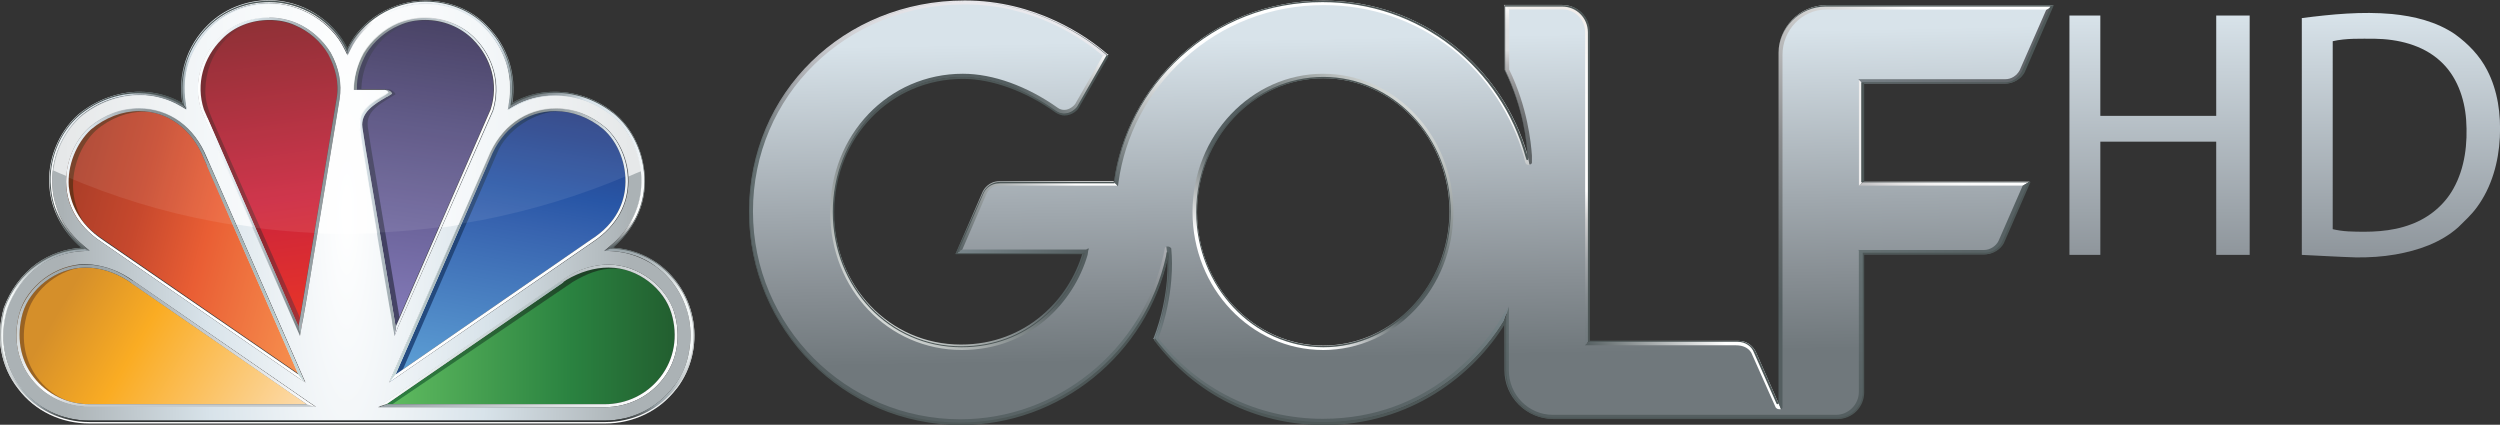 <svg width="1992.5pt" height="338.52pt" version="1.1" viewBox="0 0 1992.5 338.52" xmlns="http://www.w3.org/2000/svg" xmlns:xlink="http://www.w3.org/1999/xlink">
 <rect x="0" y="0" width="1992.5" height="338.52" fill="#333333" stroke="none"/>
 <defs>
  <linearGradient id="a" x1="341.24" x2="343.79" y1="771.91" y2="625.71" gradientTransform="matrix(2.337 0 0 -2.337 574.61 1880.6)" gradientUnits="userSpaceOnUse">
   <stop stop-color="#D8E3EA" offset=".097"/>
   <stop stop-color="#A0A8AE" offset=".49"/>
   <stop stop-color="#878E93" offset=".672"/>
   <stop stop-color="#70787C" offset=".842"/>
  </linearGradient>
  <linearGradient id="ac" x1="285.13" x2="345.93" y1="663.57" y2="732.54" gradientTransform="matrix(2.337 0 0 -2.337 317.14 1800.2)" gradientUnits="userSpaceOnUse">
   <stop stop-color="#fff" offset=".128"/>
   <stop stop-color="#545E60" offset=".4"/>
   <stop stop-color="#545E60" offset=".6"/>
   <stop stop-color="#D5D9D7" offset="1"/>
  </linearGradient>
  <linearGradient id="r" x1="438.58" x2="438.58" y1="685.24" y2="627.5" gradientTransform="matrix(2.337 0 0 -2.337 317.14 1800.2)" gradientUnits="userSpaceOnUse">
   <stop stop-color="#657173" offset="0"/>
   <stop stop-color="#545E60" offset="1"/>
  </linearGradient>
  <linearGradient id="j" x1="190.21" x2="235.7" y1="684.48" y2="684.48" gradientTransform="matrix(2.337 0 0 -2.337 317.14 1800.2)" gradientUnits="userSpaceOnUse">
   <stop stop-color="#79868B" offset="0"/>
   <stop stop-color="#545E60" offset="1"/>
  </linearGradient>
  <linearGradient id="i" x1="239.17" x2="188.97" y1="716.98" y2="685.85" gradientTransform="matrix(2.337 0 0 -2.337 317.14 1800.2)" gradientUnits="userSpaceOnUse">
   <stop stop-color="#fff" offset=".2"/>
   <stop stop-color="#545E60" offset="1"/>
  </linearGradient>
  <linearGradient id="h" x1="244.16" x2="159.66" y1="749.72" y2="665.22" gradientTransform="matrix(2.337 0 0 -2.337 317.14 1800.2)" gradientUnits="userSpaceOnUse">
   <stop stop-color="#fff" offset="0"/>
   <stop stop-color="#545E60" offset=".253"/>
   <stop stop-color="#545E60" offset=".6"/>
   <stop stop-color="#D5D9D7" offset="1"/>
  </linearGradient>
  <linearGradient id="g" x1="318.12" x2="318.12" y1="665.75" y2="625.87" gradientTransform="matrix(2.337 0 0 -2.337 317.14 1800.2)" gradientUnits="userSpaceOnUse">
   <stop stop-color="#79868B" offset="0"/>
   <stop stop-color="#657173" offset=".527"/>
   <stop stop-color="#545E60" offset="1"/>
  </linearGradient>
  <linearGradient id="f" x1="405.55" x2="378.71" y1="766.83" y2="659.18" gradientTransform="matrix(2.337 0 0 -2.337 317.14 1800.2)" gradientUnits="userSpaceOnUse">
   <stop stop-color="#EFEAE7" offset="0"/>
   <stop stop-color="#F5F3F0" offset=".068"/>
   <stop stop-color="#FCFCFB" offset=".193"/>
   <stop stop-color="#fff" offset=".54"/>
   <stop stop-color="#D0D0D1" offset=".626"/>
   <stop stop-color="#A3A7AA" offset=".747"/>
   <stop stop-color="#878D91" offset=".854"/>
   <stop stop-color="#777F83" offset=".942"/>
   <stop stop-color="#717A7E" offset="1"/>
  </linearGradient>
  <linearGradient id="e" x1="498.23" x2="499.7" y1="725.17" y2="725.17" gradientTransform="matrix(2.337 0 0 -2.337 317.14 1800.2)" gradientUnits="userSpaceOnUse">
   <stop stop-color="#E8E7E7" offset="0"/>
   <stop stop-color="#F1F0F0" offset=".278"/>
   <stop stop-color="#fff" offset=".71"/>
   <stop stop-color="#D4D5D7" offset=".758"/>
   <stop stop-color="#A5A8AD" offset=".838"/>
   <stop stop-color="#878D93" offset=".907"/>
   <stop stop-color="#767F85" offset=".964"/>
   <stop stop-color="#707A80" offset="1"/>
  </linearGradient>
  <linearGradient id="aw" x1="498.23" x2="564.58" y1="755.13" y2="755.13" gradientTransform="matrix(2.337 0 0 -2.337 317.14 1800.2)" gradientUnits="userSpaceOnUse">
   <stop stop-color="#778086" offset="0"/>
   <stop stop-color="#5D6064" offset="1"/>
  </linearGradient>
  <linearGradient id="av" x1="507.51" x2="547.13" y1="693.87" y2="721.71" gradientTransform="matrix(2.337 0 0 -2.337 317.14 1800.2)" gradientUnits="userSpaceOnUse">
   <stop stop-color="#BCBCBE" offset="0"/>
   <stop stop-color="#BEBEC0" offset=".009"/>
   <stop stop-color="#D3D2D4" offset=".124"/>
   <stop stop-color="#E5E4E4" offset=".253"/>
   <stop stop-color="#F2F1F1" offset=".405"/>
   <stop stop-color="#FBFBFB" offset=".602"/>
   <stop stop-color="#fff" offset="1"/>
  </linearGradient>
  <linearGradient id="au" x1="498.23" x2="556.48" y1="695.87" y2="695.87" gradientTransform="matrix(2.337 0 0 -2.337 317.14 1800.2)" gradientUnits="userSpaceOnUse">
   <stop stop-color="#657173" offset="0"/>
   <stop stop-color="#545E60" offset="1"/>
  </linearGradient>
  <linearGradient id="at" x1="222.6" x2="161.35" y1="764.02" y2="632.67" gradientTransform="matrix(2.337 0 0 -2.337 317.14 1800.2)" gradientUnits="userSpaceOnUse">
   <stop stop-color="#EAEAEE" offset="0"/>
   <stop stop-color="#E6E5E9" offset=".107"/>
   <stop stop-color="#D8D8DC" offset=".201"/>
   <stop stop-color="#C4C5C9" offset=".29"/>
   <stop stop-color="#ACAEB2" offset=".376"/>
   <stop stop-color="#8E9397" offset=".459"/>
   <stop stop-color="#6F787A" offset=".54"/>
   <stop stop-color="#657173" offset=".562"/>
   <stop stop-color="#545E60" offset="1"/>
  </linearGradient>
  <linearGradient id="as" x1="257.65" x2="264" y1="670.55" y2="670.55" gradientTransform="matrix(2.337 0 0 -2.337 317.14 1800.2)" gradientUnits="userSpaceOnUse">
   <stop stop-color="#79868B" offset="0"/>
   <stop stop-color="#545E60" offset="1"/>
  </linearGradient>
  <linearGradient id="ar" x1="325.33" x2="312.2" y1="769.59" y2="695.09" gradientTransform="matrix(1.428 0 0 -1.428 -.214 1392.5)" gradientUnits="userSpaceOnUse">
   <stop stop-color="#fff" offset=".199"/>
   <stop stop-color="#fff" offset=".382"/>
   <stop stop-color="#545E60" offset="1"/>
  </linearGradient>
  <linearGradient id="aq" x1="382.02" x2="382.02" y1="768.64" y2="714.22" gradientTransform="matrix(1.428 0 0 -1.428 -.214 1392.5)" gradientUnits="userSpaceOnUse">
   <stop stop-color="#fff" offset=".014"/>
   <stop stop-color="#F5F5F5" offset=".034"/>
   <stop stop-color="#E7E7E7" offset=".093"/>
   <stop stop-color="#DEDFE0" offset=".164"/>
   <stop stop-color="#DCDDDE" offset=".285"/>
   <stop stop-color="#B6B6B7" offset=".376"/>
   <stop stop-color="#929395" offset=".499"/>
   <stop stop-color="#797B7D" offset=".624"/>
   <stop stop-color="#696C6E" offset=".748"/>
   <stop stop-color="#5F6466" offset=".874"/>
   <stop stop-color="#5C6163" offset="1"/>
  </linearGradient>
  <linearGradient id="ap" x1="465.58" x2="410.62" y1="650.73" y2="633.82" gradientTransform="matrix(1.428 0 0 -1.428 -.214 1392.5)" gradientUnits="userSpaceOnUse">
   <stop stop-color="#fff" offset=".2"/>
   <stop stop-color="#545E60" offset="1"/>
  </linearGradient>
  <linearGradient id="ao" x1="532.57" x2="447.14" y1="787.72" y2="644.97" gradientTransform="matrix(1.428 0 0 -1.428 -.214 1392.5)" gradientUnits="userSpaceOnUse">
   <stop stop-color="#fff" offset=".153"/>
   <stop stop-color="#D8D8D8" offset=".241"/>
   <stop stop-color="#8A8C8E" offset=".519"/>
   <stop stop-color="#62696B" offset=".718"/>
   <stop stop-color="#545E60" offset=".816"/>
  </linearGradient>
  <linearGradient id="an" x1="-24.308" x2="-114.75" y1="678.2" y2="702.43" gradientTransform="matrix(1.428 0 0 -1.428 -.214 1392.5)" gradientUnits="userSpaceOnUse">
   <stop stop-color="#F7914F" offset="0"/>
   <stop stop-color="#E95E34" offset=".454"/>
   <stop stop-color="#C6482D" offset=".719"/>
   <stop stop-color="#A93D28" offset="1"/>
  </linearGradient>
  <linearGradient id="am" x1="-32.861" x2="-47.094" y1="659.38" y2="763.28" gradientTransform="matrix(1.428 0 0 -1.428 -.214 1392.5)" gradientUnits="userSpaceOnUse">
   <stop stop-color="#E93527" offset="0"/>
   <stop stop-color="#CB243C" offset=".413"/>
   <stop stop-color="#851E24" offset="1"/>
  </linearGradient>
  <linearGradient id="al" x1="31.747" x2="48.812" y1="636.95" y2="733.73" gradientTransform="matrix(1.428 0 0 -1.428 -.214 1392.5)" gradientUnits="userSpaceOnUse">
   <stop stop-color="#5EA1D6" offset="0"/>
   <stop stop-color="#3763AF" offset=".582"/>
   <stop stop-color="#2856A6" offset=".714"/>
   <stop stop-color="#273D82" offset="1"/>
  </linearGradient>
  <linearGradient id="ak" x1="94.371" x2="-3.678" y1="655.86" y2="655.86" gradientTransform="matrix(1.428 0 0 -1.428 -.214 1392.5)" gradientUnits="userSpaceOnUse">
   <stop stop-color="#225E2F" offset="0"/>
   <stop stop-color="#2A8240" offset=".357"/>
   <stop stop-color="#60BC60" offset="1"/>
  </linearGradient>
  <linearGradient id="aj" x1="-39.612" x2="-126.18" y1="617.69" y2="667.67" gradientTransform="matrix(1.428 0 0 -1.428 -.214 1392.5)" gradientUnits="userSpaceOnUse">
   <stop stop-color="#FCDBAC" offset="0"/>
   <stop stop-color="#FAAC23" offset=".602"/>
   <stop stop-color="#D58F2A" offset=".893"/>
  </linearGradient>
  <linearGradient id="ai" x1="-2.035" x2="12.56" y1="659.41" y2="763.25" gradientTransform="matrix(1.428 0 0 -1.428 -.214 1392.5)" gradientUnits="userSpaceOnUse">
   <stop stop-color="#857CBA" offset="0"/>
   <stop stop-color="#514A7A" offset=".699"/>
   <stop stop-color="#393258" offset="1"/>
  </linearGradient>
  <linearGradient id="ah" x1="2.063" x2="67.402" y1="622.77" y2="688.11" gradientTransform="matrix(1.428 0 0 -1.428 -.214 1392.5)" gradientUnits="userSpaceOnUse">
   <stop stop-color="#207039" offset="0"/>
   <stop stop-color="#226C37" offset=".142"/>
   <stop stop-color="#245F32" offset=".366"/>
   <stop stop-color="#214A2B" offset=".643"/>
   <stop stop-color="#182F1D" offset=".962"/>
   <stop stop-color="#172C1B" offset=".995"/>
  </linearGradient>
  <linearGradient id="ag" x1="-.961" x2="58.91" y1="681.5" y2="681.5" gradientTransform="matrix(1.428 -.016 -.016 -1.404 6.976 1370)" gradientUnits="userSpaceOnUse">
   <stop stop-color="#254D84" offset=".005"/>
   <stop stop-color="#244B80" offset=".215"/>
   <stop stop-color="#247" offset=".456"/>
   <stop stop-color="#1E3A67" offset=".711"/>
   <stop stop-color="#162B53" offset=".974"/>
   <stop stop-color="#152A51" offset="1"/>
  </linearGradient>
  <linearGradient id="af" x1="-74.428" x2="-36.956" y1="732.62" y2="732.62" gradientTransform="matrix(1.428 .027 .027 -1.415 -12.138 1415.8)" gradientUnits="userSpaceOnUse">
   <stop stop-color="#5D171C" offset="0"/>
   <stop stop-color="#872C33" offset=".747"/>
   <stop stop-color="#97333B" offset="1"/>
  </linearGradient>
  <linearGradient id="ae" x1="-77.425" x2="-49.323" y1="671.21" y2="711.35" gradientTransform="matrix(1.428 0 0 -1.428 -.214 1392.5)" gradientUnits="userSpaceOnUse">
   <stop stop-color="#fff" offset="0"/>
   <stop stop-color="#D8E3EA" offset=".6"/>
   <stop stop-color="#757F82" offset="1"/>
  </linearGradient>
  <linearGradient id="ad" x1="-68.252" x2="-19.665" y1="710.14" y2="710.14" gradientTransform="matrix(1.428 0 0 -1.428 -.214 1392.5)" gradientUnits="userSpaceOnUse">
   <stop stop-color="#fff" offset="0"/>
   <stop stop-color="#D8E3EA" offset=".362"/>
   <stop stop-color="#757F82" offset="1"/>
  </linearGradient>
  <linearGradient id="ab" x1="43.055" x2="15.071" y1="669.9" y2="712.99" gradientTransform="matrix(1.428 0 0 -1.428 -.214 1392.5)" gradientUnits="userSpaceOnUse">
   <stop stop-color="#fff" offset="0"/>
   <stop stop-color="#D8E3EA" offset=".6"/>
   <stop stop-color="#757F82" offset="1"/>
  </linearGradient>
  <linearGradient id="aa" x1="76.254" x2="22.303" y1="623.74" y2="667.43" gradientTransform="matrix(1.428 0 0 -1.428 -.214 1392.5)" gradientUnits="userSpaceOnUse">
   <stop stop-color="#fff" offset="0"/>
   <stop stop-color="#97A2A7" offset="1"/>
  </linearGradient>
  <linearGradient id="z" x1="-79.037" x2="-79.037" y1="631.64" y2="680.15" gradientTransform="matrix(1.428 0 0 -1.428 -.214 1392.5)" gradientUnits="userSpaceOnUse">
   <stop stop-color="#C1C6CA" offset="0"/>
   <stop stop-color="#fff" offset=".102"/>
   <stop stop-color="#A9B3B7" offset=".847"/>
   <stop stop-color="#97A2A7" offset="1"/>
  </linearGradient>
  <linearGradient id="y" x1="23.254" x2="-22.925" y1="704.47" y2="719.47" gradientTransform="matrix(1.428 0 0 -1.428 -.214 1392.5)" gradientUnits="userSpaceOnUse">
   <stop stop-color="#fff" offset="0"/>
   <stop stop-color="#D8E3EA" offset=".362"/>
   <stop stop-color="#757F82" offset="1"/>
  </linearGradient>
  <linearGradient id="x" x1="-65.976" x2="-33.427" y1="692.92" y2="692.92" gradientTransform="matrix(1.428 0 0 -1.428 -.214 1392.5)" gradientUnits="userSpaceOnUse">
   <stop stop-color="#fff" offset="0"/>
   <stop stop-color="#D8E3EA" offset=".362"/>
   <stop stop-color="#757F82" offset="1"/>
  </linearGradient>
  <linearGradient id="w" x1="-31.609" x2="-65.098" y1="677.47" y2="677.47" gradientTransform="matrix(1.428 0 0 -1.428 -.214 1392.5)" gradientUnits="userSpaceOnUse">
   <stop stop-color="#C8DADB" offset="0"/>
   <stop stop-color="#949FA1" offset="1"/>
  </linearGradient>
  <linearGradient id="v" x1="-27.99" x2="-91.103" y1="653.16" y2="653.16" gradientTransform="matrix(1.428 0 0 -1.428 -.214 1392.5)" gradientUnits="userSpaceOnUse">
   <stop stop-color="#fff" offset="0"/>
   <stop stop-color="#A2ABB0" offset="1"/>
  </linearGradient>
  <linearGradient id="u" x1="-13.062" x2="-.774" y1="697.39" y2="697.39" gradientTransform="matrix(1.428 0 0 -1.428 -.214 1392.5)" gradientUnits="userSpaceOnUse">
   <stop stop-color="#fff" offset="0"/>
   <stop stop-color="#D8E3EA" offset=".055"/>
   <stop stop-color="#97A2A7" offset="1"/>
  </linearGradient>
  <linearGradient id="t" x1="-3.001" x2="30.485" y1="677.56" y2="677.56" gradientTransform="matrix(1.428 0 0 -1.428 -.214 1392.5)" gradientUnits="userSpaceOnUse">
   <stop stop-color="#C8DADB" offset="0"/>
   <stop stop-color="#909CA1" offset="1"/>
  </linearGradient>
  <linearGradient id="s" x1="-6.716" x2="56.428" y1="653.24" y2="653.24" gradientTransform="matrix(1.428 0 0 -1.428 -.214 1392.5)" gradientUnits="userSpaceOnUse">
   <stop stop-color="#fff" offset="0"/>
   <stop stop-color="#AABABC" offset="1"/>
  </linearGradient>
  <radialGradient id="q" cx="-17.418" cy="733.54" r="97.008" gradientTransform="matrix(1.428 0 0 -7.061 -.214 5575.1)" gradientUnits="userSpaceOnUse">
   <stop stop-color="#fff" offset="0"/>
   <stop stop-color="#D8E3EA" offset=".5"/>
   <stop stop-color="#ABB2B5" offset="1"/>
  </radialGradient>
  <linearGradient id="p" x1="76.438" x2="53.326" y1="687.13" y2="741.58" gradientTransform="matrix(1.428 0 0 -1.428 -.214 1392.5)" gradientUnits="userSpaceOnUse">
   <stop stop-color="#525B5E" offset="0"/>
   <stop stop-color="#fff" offset=".11"/>
   <stop stop-color="#D8E3EA" offset=".85"/>
   <stop stop-color="#6C7579" offset="1"/>
  </linearGradient>
  <linearGradient id="o" x1="-17.349" x2="39.688" y1="753.02" y2="751.03" gradientTransform="matrix(1.428 0 0 -1.428 -.214 1392.5)" gradientUnits="userSpaceOnUse">
   <stop stop-color="#858E95" offset="0"/>
   <stop stop-color="#fff" offset=".15"/>
   <stop stop-color="#D8E3EA" offset=".9"/>
   <stop stop-color="#89969B" offset="1"/>
  </linearGradient>
  <linearGradient id="n" x1="-18.671" x2="-76.308" y1="760.46" y2="748.2" gradientTransform="matrix(1.428 0 0 -1.428 -.214 1392.5)" gradientUnits="userSpaceOnUse">
   <stop stop-color="#858E95" offset="0"/>
   <stop stop-color="#fff" offset=".15"/>
   <stop stop-color="#D8E3EA" offset=".9"/>
   <stop stop-color="#89969B" offset="1"/>
  </linearGradient>
  <linearGradient id="m" x1="-117.94" x2="-84.272" y1="692.53" y2="742.44" gradientTransform="matrix(1.428 0 0 -1.428 -.214 1392.5)" gradientUnits="userSpaceOnUse">
   <stop stop-color="#525B5E" offset="0"/>
   <stop stop-color="#fff" offset=".11"/>
   <stop stop-color="#D8E3EA" offset=".85"/>
   <stop stop-color="#6C7579" offset="1"/>
  </linearGradient>
  <linearGradient id="l" x1="-17.308" x2="-17.308" y1="625.98" y2="685.82" gradientTransform="matrix(1.428 0 0 -1.428 -.214 1392.5)" gradientUnits="userSpaceOnUse">
   <stop stop-color="#232626" offset="0"/>
   <stop stop-color="#97A2A7" offset=".104"/>
   <stop stop-color="#F3F7F7" offset=".423"/>
   <stop stop-color="#F3F7F7" offset=".736"/>
   <stop stop-color="#97A2A7" offset="1"/>
  </linearGradient>
  <linearGradient id="k" x1="-17.308" x2="-17.308" y1="625.98" y2="770.16" gradientTransform="matrix(1.428 0 0 -1.428 -.214 1392.5)" gradientUnits="userSpaceOnUse">
   <stop stop-color="#fff" offset="0"/>
   <stop stop-color="#4D5757" offset=".449"/>
  </linearGradient>
  <linearGradient id="b" x1="341.24" x2="343.79" y1="771.91" y2="625.71" gradientTransform="matrix(2.337 0 0 -2.337 317.14 1800.2)" gradientUnits="userSpaceOnUse" xlink:href="#a"/>
  <linearGradient id="d" x1="2067.2" x2="2067.2" y1="82.704" y2="416.98" gradientUnits="userSpaceOnUse" xlink:href="#a"/>
  <linearGradient id="c" x1="2067.2" x2="2067.2" y1="91.438" y2="285.18" gradientUnits="userSpaceOnUse">
   <stop stop-color="#d8e3ea" offset="0"/>
   <stop stop-color="#8e959b" offset="1"/>
  </linearGradient>
 </defs>
 <path d="m1054.6 335.75c-52.869 0-101-24.066-132.96-65.886 13.415-35.116 11.047-64.31 11.047-65.495l-3.944-0.394c-16.965 76.146-85.221 131.78-162.94 131.78-91.928 0-166.89-74.961-166.89-167.28 0-93.111 74.567-166.1 170.04-166.1 56.421 0 96.268 28.406 112.05 41.821l-22.884 39.849c-0.787 1.183-4.733 5.129-9.862 5.129-1.972 0-3.944-0.789-5.916-1.974-24.069-16.965-51.292-26.828-74.568-26.828-58.785 0-104.95 47.739-104.95 108.5 0 60.759 45.374 108.5 103.37 108.5 53.264 0 87.983-37.481 99.03-74.567l0.789-2.366h-101.4l20.514-46.555c1.185-1.974 4.34-7.103 11.441-7.103h92.32l0.398-1.578c9.467-69.043 70.225-142.43 164.92-142.43 75.752 0 140.46 48.923 160.97 122.31l3.944-0.789c-0.787-10.652-3.55-38.269-18.148-68.649v-49.712h44.583c10.652 0 19.331 8.679 19.331 19.333v247.77h120.73c6.311 0 10.652 3.946 11.836 7.497l17.754 41.032 3.947-0.789v-276.97c0-20.122 16.174-37.482 36.297-37.482h177.94l-22.094 50.896c-2.368 4.736-7.499 7.891-12.628 7.891h-115.6v82.066h131.38l-20.122 45.37c-2.366 4.736-7.495 7.497-12.626 7.497h-98.634v112.05c0 10.654-8.68 19.333-19.333 19.333h-226.07c-20.123 0-36.693-16.572-36.693-36.692v-44.976l-3.551 5.916c-11.834 18.544-56.021 80.09-142.82 80.09zm0-275.39c-56.419 0-102.58 48.527-102.58 108.5 0 59.972 46.163 108.5 102.58 108.5 56.419 0 102.58-48.527 102.58-108.5-0.393-59.969-46.159-108.5-102.58-108.5z" fill="url(#b)" stroke-width="1.637"/>
 <path d="m1054.6 58.787c-57.209 0-104.16 49.318-104.16 110.08 0 60.759 46.555 110.08 104.16 110.08 57.206 0 103.76-49.318 103.76-110.08 0-60.757-46.555-110.08-103.76-110.08zm0 216.6c-55.237 0-100.61-47.74-100.61-106.53 0-58.784 44.978-106.52 100.61-106.52 55.627 0 100.61 47.74 100.61 106.52-0.394 58.787-45.372 106.53-100.61 106.53z" fill="url(#ac)" stroke-width="1.637"/>
 <path d="m1199 256.45v38.666c0 21.305 17.359 38.664 38.666 38.664h226.07c11.837 0 21.306-9.467 21.306-21.305v-110.08l-3.55-3.551v113.63c0 9.862-8.286 18.148-18.15 18.148h-225.68c-19.333 0-35.116-15.783-35.116-35.507v-50.896z" fill="url(#r)" stroke-width="1.637"/>
 <path d="m868.01 198.85h-101l-5.523 3.551h101.79l4.736-3.551" fill="url(#j)" stroke-width="1.637"/>
 <path d="m767 198.85 19.333-44.583c1.185-2.366 3.946-6.312 10.258-6.312h93.9l-3.157-3.55h-90.743c-8.286 0-12.232 5.918-13.413 8.286l-21.701 49.711z" fill="url(#i)" stroke-width="1.637"/>
 <path d="m866.82 203.19c-11.047 37.875-46.159 75.75-100.21 75.75-58.787 0-104.95-48.527-104.95-110.08 0-61.546 46.555-110.08 105.74-110.08 24.066 0 51.29 9.864 75.75 27.223 1.578 1.183 3.551 1.578 5.129 1.578 4.338 0 7.89-3.551 8.682-4.735l22.094-38.666 4.337-0.789-23.671 41.032c-1.579 2.763-9.862 10.26-18.937 3.947-23.673-16.966-50.5-26.83-73.78-26.83-57.601 0-102.58 46.95-102.58 106.53 0 59.97 44.583 106.53 101.4 106.53 52.077 0 86.404-36.299 97.056-73.385l4.736-3.55" fill="url(#h)" stroke-width="1.637"/>
 <path d="m1202.2 244.22-6.314 10.258c-11.44 18.542-55.234 79.301-141.64 79.301-52.077 0-99.819-23.673-131.38-64.703l-3.944 0.393c32.353 43.006 81.275 67.467 135.32 67.467 69.043 0 119.15-39.849 144.4-80.879z" fill="url(#g)" stroke-width="1.637"/>
 <path d="m1202.2 7.497h43.004c9.862 0 18.15 7.89 18.15 18.15v249.35l3.155-3.55v-246.19c0-11.836-9.469-21.305-21.305-21.305h-46.555z" fill="url(#f)" stroke-width="1.637"/>
 <path d="m1485.1 144.8v-78.118l-3.55-3.551v84.825z" fill="url(#e)" stroke-width="1.637"/>
 <path d="m1631 7.497-21.305 48.527c-2.368 4.34-6.708 7.101-11.443 7.101h-117.18l3.551 3.551h113.63c5.92 0 11.837-3.551 14.598-8.68l23.278-53.656z" fill="url(#aw)" stroke-width="1.637"/>
 <path d="m1481.5 147.95h130.59l5.523-3.155h-132.57z" fill="url(#av)" stroke-width="1.637"/>
 <path d="m1612.1 147.95-19.333 44.189c-1.972 3.944-6.705 7.101-11.44 7.101h-100.21l3.551 3.551h96.66c5.916 0 11.836-3.551 14.598-8.68l21.306-48.923z" fill="url(#au)" stroke-width="1.637"/>
 <path d="m928.37 197.66-1.185 5.916c-16.965 75.752-84.823 130.59-161.76 130.59-91.137 0-165.31-74.172-165.31-165.71 0-92.322 74.172-164.92 168.86-164.92 54.841 0 93.901 27.223 110.08 41.032l4.337-0.787c-17.357-15.387-58.391-43.4-114.42-43.4-96.66 0-172.02 73.778-172.02 168.07 0 93.112 75.75 169.26 168.86 169.26 78.514 0 147.95-56.025 164.92-133.35 0 0-0.394-5.523-0.787-7.495-1.581 0-1.581 0.789-1.581 0.789z" fill="url(#at)" stroke-width="1.637"/>
 <path d="m933.89 203.98-0.393-5.918s-0.79-1.578-2.763-1.578h-1.183c0.394 2.366 0.787 7.495 0.787 7.495s2.763 29.984-11.047 65.89l3.946-0.396c13.019-35.114 10.652-64.309 10.652-65.494z" fill="url(#as)" stroke-width="1.637"/>
 <g transform="matrix(1.637 0 0 1.637 317.49 -478.82)">
  <path d="m450.41 292.82c-55.931 0-95.949 42.188-101.98 88.234l1.928 2.17 0.242-1.929c3.133-22.661 14.222-44.117 31.82-60.028 18.805-17.117 42.431-26.277 68.226-26.277 22.903 0 44.358 7.473 62.198 21.214 16.875 13.259 29.412 32.063 35.197 52.795l0.481 2.17s0.241 1.205 0.965 1.447c0.724 0.241 1.205 0.241 1.445 0.241-0.24-1.688-0.964-4.339-0.964-4.339-12.293-43.153-51.107-75.698-99.562-75.698z" fill="url(#ar)"/>
  <path d="m551.9 368.28c-0.481-6.509-2.17-23.626-11.09-41.948v-29.17l-2.169-2.169v31.581c9.16 18.563 10.849 35.679 11.089 41.706 0 0 0.724 2.893 0.965 4.339 0.24 0 1.205-0.242 1.205-0.964z" fill="url(#aq)"/>
 </g>
 <g transform="matrix(1.637 0 0 1.637 317.49 -478.82)">
  <path d="m672.2 491.71h0.965l-1.207-2.894-11.09-25.071c-1.205-2.411-3.856-5.304-8.437-5.304h-72.564l-2.17 2.17h73.529c3.375 0 6.026 1.205 7.474 3.616l11.812 26.519s0.483 0.964 1.688 0.964z" fill="url(#ap)"/>
  <path d="m695.35 294.99c-13.501 0-23.386 11.33-23.386 23.143v170.68l1.207 2.894c0.24 0 0.722-0.241 0.722-0.964v-171.65c0-11.813 9.403-21.938 21.215-21.938h107.52l3.134-2.169z" fill="url(#ao)"/>
 </g>
 <g transform="matrix(1.637 0 0 1.637 317.49 -478.82)" fill="#4d5757">
  <path d="m713.43 333.08h69.43c3.617 0 7.233-2.169 8.921-5.303l14.222-32.786h-110.41c-13.019 0-23.627 10.607-23.627 23.625v170.2l-11.09-25.071c-1.205-2.411-4.097-5.304-8.437-5.304h-72.322v-150.43c0-7.232-5.787-13.018-13.019-13.018h-28.447v31.581c9.162 18.563 10.849 35.679 11.089 41.706-12.054-42.912-50.867-75.457-99.322-75.457-55.931 0-95.949 42.188-101.98 88.234h-55.448c-5.063 0-7.473 3.616-8.196 5.063l-13.501 30.135h62.198c-6.51 22.66-27.483 44.84-59.306 44.84-34.714 0-61.955-28.688-61.955-65.09 0-36.644 27.481-65.091 62.68-65.091 14.223 0 30.616 6.027 45.081 16.394 1.445 0.965 3.134 1.447 4.339 1.447 3.616 0 6.51-2.652 6.991-3.857l14.464-25.073c-10.606-9.402-35.679-26.518-69.912-26.518-59.063 0-105.11 45.081-105.11 102.7 0 56.895 46.286 103.42 103.18 103.42 47.975 0 90.403-34.233 100.77-81.484 0 0 1.688 18.322-6.75 40.26 19.769 26.277 49.662 41.225 82.689 41.225 42.188 0 72.806-24.349 88.233-49.422v22.903c0 13.018 10.608 23.625 23.627 23.625h138.14c7.233 0 13.019-5.785 13.019-13.018v-67.261h59.063c3.617 0 7.233-2.17 8.92-5.304l13.019-29.894h-81.002v-47.975h-0.242zm80.038 48.457-12.776 28.929c-1.688 3.134-4.823 5.063-8.198 5.063h-59.545v67.742c0 6.992-5.546 12.537-12.537 12.537h-138.14c-12.777 0-22.902-10.367-22.902-23.144v-25.795l-1.206 1.928c-6.99 11.572-34.232 49.18-87.751 49.18-32.547 0-62.44-14.946-81.967-40.742 8.196-21.697 6.75-40.019 6.75-40.019l-0.24-1.688s-0.242-0.241-0.483-0.241h-0.24c-0.241 0-0.241 0.241-0.241 0.241l-0.24 1.688c-10.367 47.011-52.556 81.002-100.29 81.002-56.652 0-102.46-46.046-102.46-102.7 0-57.376 46.045-102.22 104.63-102.22 35.197 0 60.027 18.08 69.188 26.036l-14.223 24.83c-0.482 0.965-3.134 3.617-6.509 3.617-1.448 0-2.653-0.482-4.099-1.447-14.465-10.366-31.099-16.393-45.323-16.393-35.438 0-63.162 28.929-63.162 65.813 0 36.885 27.483 65.814 62.68 65.814 32.306 0 53.279-22.662 59.788-45.081l0.241-0.724h-61.957l12.777-29.411c0.723-1.447 2.893-4.581 7.714-4.581h55.93v-0.482c3.135-23.143 14.465-44.839 32.063-60.992 19.045-17.357 42.912-26.759 69.188-26.759 23.144 0 45.082 7.474 63.162 21.697 17.117 13.5 29.894 32.545 35.68 53.519l0.482 1.446s0 0.241 0.241 0.241h0.24s0.242 0 0.242-0.241v-1.928c-0.482-6.509-2.169-23.384-11.091-41.706v-30.858h27.726c6.99 0 12.535 5.545 12.535 12.537v150.67h72.804c4.1 0 6.993 2.411 7.957 5.063l11.09 25.072s0.241 0.24 0.481 0.24h0.241s0.242 0 0.242-0.24v-170.44c0-12.536 10.365-22.902 22.901-22.902h109.45l-13.983 31.822c-1.687 3.134-4.821 5.063-8.196 5.063h-69.912v48.698h81.243v0.24z"/>
  <path d="m450.41 329.94c-34.233 0-61.957 29.411-61.957 65.813 0 36.162 27.724 65.814 61.957 65.814 33.99 0 61.957-29.652 61.957-65.814 0-36.161-27.967-65.813-61.957-65.813zm0 130.9c-33.752 0-61.476-29.171-61.476-65.092 0-35.919 27.483-65.09 61.476-65.09 33.75 0 61.474 29.171 61.474 65.09-0.241 35.921-27.724 65.092-61.474 65.092z"/>
 </g>
 <g transform="matrix(1.637 0 0 1.637 317.49 -478.82)">
  <path d="m-126.24 346.58c-8.197 0-16.394 3.133-23.144 8.678-7.473 6.509-11.572 17.358-10.848 27.724 0.482 7.474 3.857 18.082 16.875 26.278l95.226 65.572-46.528-105.11c-5.785-14.466-17.599-23.144-31.581-23.144z" fill="url(#an)"/>
  <path d="m-158.31 385.15c-0.723-10.848 3.617-22.179 11.09-29.17 6.991-6.027 15.429-9.161 23.866-9.161 1.688 0 3.375 0.241 5.063 0.482-3.375-1.205-6.99-1.928-10.848-1.928-8.197 0-16.394 3.134-23.144 8.678-7.473 6.509-11.572 17.357-10.849 27.724 0.482 6.991 3.376 16.634 14.224 24.59-6.749-7.232-8.919-15.188-9.402-21.215z" fill="#6e3319"/>
  <path d="m-34.151 318.61c3.375 6.509 5.545 13.741 4.098 21.697 0 0-18.322 110.9-18.563 110.9l-46.046-105.35c-4.098-12.535-0.241-25.313 8.679-34.232 8.92-9.162 24.107-11.813 35.68-6.751 6.509 2.651 12.294 7.713 16.152 13.741z" fill="url(#am)"/>
  <path d="m76.503 346.58c8.196 0 16.393 3.133 23.143 8.678 7.474 6.509 11.572 17.358 10.849 27.724-0.482 7.474-3.857 18.082-16.875 26.278l-94.985 65.572 46.047-105.11c5.784-14.466 17.596-23.144 31.821-23.144z" fill="url(#al)"/>
  <path d="m102.3 422.76c14.946 0 27.241 10.849 30.616 22.179 3.376 11.09 1.446 22.421-5.304 31.1-6.509 8.438-16.393 13.259-27.241 13.259h-105.83l87.27-60.27c6.509-4.098 13.742-6.268 20.492-6.268z" fill="url(#ak)"/>
  <path d="m-152.28 422.76c-14.947 0-27.242 10.849-30.617 22.179-3.375 11.09-1.447 22.421 5.303 31.1 6.509 8.438 16.394 13.259 27.242 13.259h105.83l-87.27-60.27c-6.508-4.098-13.499-6.268-20.49-6.268z" fill="url(#aj)"/>
  <path d="m-175.66 476.52c-6.75-8.919-8.438-20.731-4.822-32.063 3.375-11.089 15.429-21.455 29.653-22.179-2.17-0.481-4.581-0.723-6.751-0.723-15.428-0.241-28.447 10.849-32.063 22.419-3.617 11.332-1.688 23.145 5.063 32.306 6.508 8.678 16.634 13.982 27.964 13.982l8.92 0.24c-11.329-0.24-21.454-5.303-27.964-13.982z" enable-background="new    " fill="#815020" opacity=".7"/>
  <path d="m-5.946 336.21c1.205 0 2.893 0.964 2.893 1.928-5.785 3.617-15.428 7.714-14.464 16.394l1.446 9.402c5.545 32.304 14.705 87.269 14.705 87.269l46.047-105.35c4.098-12.535 0.24-25.313-8.679-34.232-8.92-9.162-24.108-11.813-35.681-6.751-6.268 2.652-12.294 7.714-15.91 13.742-2.893 5.304-4.58 11.089-4.58 17.358h14.223z" fill="url(#ai)"/>
  <path d="m-13.419 363.7-1.447-9.402c-1.205-8.438 7.715-12.054 13.5-15.911-0.24-0.965-2.169-2.411-3.133-2.411h-4.581c1.206 0 2.894 0.964 2.894 1.928-5.786 3.617-15.43 7.714-14.465 16.394l1.446 9.402c5.304 32.545 16.151 97.154 16.394 97.154l4.098-9.402c-2.893-17.117-10.608-63.404-14.706-87.752z" enable-background="new    " fill="#383753" opacity=".8"/>
  <path d="m-3.294 489.54 88.234-59.787c6.991-4.099 13.018-6.509 20.009-6.509 1.688 0 3.134 0.241 4.821 0.481-2.893-0.723-5.785-1.205-8.678-1.205-7.474 0-16.875 2.411-22.902 6.75l-89.199 60.27z" enable-background="new    " fill="url(#ah)" opacity=".8"/>
  <path d="m48.056 367.07c4.58-11.331 18.563-20.491 30.857-20.491h0.723c-1.445-0.242-3.133-0.482-4.82-0.482-12.295 0.241-24.35 7.955-29.412 20.25l-49.663 113.06 6.027-6.027z" fill="url(#ag)"/>
  <path d="m-18 336.7c0-18.804 14.465-34.474 34.233-34.956h-1.205c-20.251 0-36.885 16.152-36.885 35.438z" fill="#383753"/>
  <path d="m-90.563 350.68c-1.929-4.58-3.616-9.402-3.375-14.464 0.241-17.357 12.295-31.822 29.41-34.715-18.321 1.929-33.026 16.876-33.268 35.198 0 5.063 0.965 9.884 2.893 14.464l0.241 0.482 45.806 102.7 2.41-3.857z" enable-background="new    " fill="url(#af)" opacity=".8"/>
  <path d="m-126.24 346.58c13.982 0 25.796 8.678 31.581 23.144l46.046 105.11-94.984-65.331c-12.777-8.438-16.152-19.045-16.875-26.277-0.723-10.125 3.617-20.974 10.849-27.724 6.989-5.787 15.186-8.92 23.383-8.92m0-1.447c-8.679 0-16.875 3.134-24.107 9.161-7.714 6.75-12.054 18.08-11.331 28.688 0.482 7.714 4.098 18.804 17.357 27.483l94.985 65.573 3.857 2.651-1.93-4.339-46.044-105.11c-5.786-14.947-18.081-24.108-32.787-24.108z" fill="url(#ae)"/>
  <path d="m-62.841 302.22c4.34 0 8.68 0.723 12.777 2.651 6.27 2.652 12.296 7.714 15.912 13.983 3.375 6.509 5.545 13.741 4.098 21.697 0 0-18.322 110.9-18.563 110.9l0.723 4.822 0.965-5.787c0.241-0.723 0.241-1.928 0.723-3.615 0.482-3.135 1.206-7.475 2.17-12.537 1.447-9.16 3.617-21.938 6.269-38.09l9.161-55.448c1.205-7.473-0.241-14.947-4.34-22.661-3.857-6.268-9.884-11.571-16.635-14.464-4.098-1.688-8.678-2.651-13.26-2.651v1.204-1.447c-9.16 0-18.08 3.617-24.106 9.643-9.644 9.644-13.019 23.144-9.161 35.68l46.045 105.35 1.93 4.34-0.723-4.822-45.806-105.11c-4.098-12.535-0.241-25.313 8.679-34.232 6.027-6.27 14.464-9.403 23.142-9.403" fill="url(#ad)"/>
  <path d="m76.503 346.58c8.196 0 16.393 3.133 23.143 8.678 7.474 6.509 11.572 17.358 10.849 27.724-0.482 7.474-3.857 18.082-16.875 26.278l-94.985 65.572-3.133 3.857 3.857-2.651 94.984-65.573c13.259-8.679 16.875-19.769 17.356-27.483 0.724-10.607-3.616-21.938-11.33-28.688-7.232-6.027-15.429-9.161-24.108-9.161-14.705 0-27 8.919-33.027 23.866l-45.805 105.35-1.928 4.339 3.133-3.857 46.047-105.11c5.785-14.467 17.597-23.145 31.822-23.145" fill="url(#ab)"/>
  <path d="m102.3 422.76c14.946 0 27.241 10.849 30.616 22.179 3.376 11.09 1.446 22.421-5.304 31.1-6.509 8.438-16.393 13.259-27.241 13.259h-105.83l-4.34 1.447h110.17c11.33 0 21.696-5.063 28.446-13.742 6.992-8.92 8.92-20.731 5.545-32.304-1.688-6.027-6.027-11.813-11.571-16.152-6.027-4.581-13.259-7.232-20.491-7.232s-14.465 2.17-21.215 6.509l-87.27 60.27-3.617 2.41 4.34-1.445 87.27-60.271c6.509-3.858 13.742-6.028 20.492-6.028" fill="url(#aa)"/>
  <path d="m-152.28 422.76c6.991 0 13.982 2.17 20.491 6.268l87.27 60.27h-105.83c-10.849 0-20.733-4.821-27.242-13.259-6.75-8.679-8.438-20.01-5.303-31.1 3.374-11.331 15.669-22.179 30.616-22.179m0-1.446c-7.232 0-14.465 2.651-20.492 7.232-5.545 4.339-9.643 10.125-11.572 16.152-3.375 11.572-1.446 23.384 5.545 32.304 6.75 8.68 17.116 13.742 28.447 13.742h110.17l-3.615-2.411-87.271-60.27c-6.75-4.58-13.982-6.749-21.214-6.749z" fill="url(#z)"/>
  <path d="m-5.946 336.21" fill="#ec2227"/>
  <path d="m-20.169 336.21h14.223c1.205 0 2.893 0.964 2.893 1.928-0.964 0.482-1.688 1.206-2.893 1.688-5.785 3.375-12.535 7.473-11.571 14.705l1.446 9.402c5.545 32.304 14.705 87.269 14.705 87.269l-0.723 4.822-0.965-5.063c0-0.482-0.24-0.965-0.24-1.928-0.241-1.688-0.724-3.857-1.205-6.752-0.965-5.303-2.17-12.776-3.857-22.419-3.135-18.081-6.75-40.26-9.402-55.93l-1.446-9.402c-1.205-8.197 6.509-12.777 12.295-15.911l1.688-1.206c-0.241-0.723-1.206-1.205-1.929-1.205h-14.946c0-6.027 1.446-12.054 4.821-18.081 3.857-6.268 9.884-11.571 16.635-14.464 4.098-1.688 8.678-2.651 13.26-2.651 9.16 0 18.08 3.616 24.106 9.643 9.644 9.643 13.019 23.144 9.161 35.679l-46.047 105.35-1.688 4.34 0.724-4.822 46.045-105.35c4.099-12.535 0.241-25.313-8.678-34.232-6.027-6.027-14.465-9.402-23.145-9.402-4.338 0-8.678 0.723-12.777 2.651-6.268 2.652-12.294 7.714-15.91 13.742-2.892 5.302-4.821 11.088-4.58 17.597" fill="url(#y)"/>
  <path d="m-94.421 349.95 44.6 101.98 1.928 4.34-0.723-4.822-44.358-101.49h-1.447z" fill="url(#x)"/>
  <path d="m-93.216 373.1 44.6 101.98 3.135 3.856-1.93-4.339-45.081-103.18z" fill="url(#w)"/>
  <path d="m-130.1 430.23 85.582 59.063 4.34 1.447-3.615-2.411-85.583-59.306z" fill="url(#v)"/>
  <path d="m-3.054 338.14c-0.964 0.482-1.688 1.206-2.893 1.688-5.785 3.375-12.535 7.473-11.571 14.705l1.446 9.402c5.545 32.304 14.705 87.269 14.705 87.269l-0.723 4.822-0.965-5.063c0-0.482-0.24-0.965-0.24-1.928-0.241-1.688-0.724-3.857-1.205-6.752-0.965-5.303-2.17-12.776-3.857-22.419-3.135-18.081-6.75-40.26-9.402-55.93l-1.446-9.402c-1.205-8.197 6.509-12.777 12.295-15.911l1.688-1.206z" fill="url(#u)"/>
  <path d="m42.511 371.41-45.082 102.94-1.928 4.339 3.133-3.857 44.6-101.98z" fill="url(#t)"/>
  <path d="m79.636 429.03-85.822 59.064-3.617 2.41 4.34-1.445 85.824-59.064z" fill="url(#s)"/>
  <path d="m-175.42 422.28c-6.75 5.063-12.295 12.295-15.188 20.491-3.857 13.742-1.447 27.242 6.509 38.091 7.955 10.366 20.25 16.394 33.509 16.394h250.96c13.5 0 25.554-6.027 33.509-16.394l0.242-0.24c3.375-4.34 5.785-9.402 6.99-14.947 1.207-5.304 1.447-10.607 0.725-15.911-0.725-5.545-2.652-10.607-5.305-15.188-2.893-4.821-6.51-8.92-11.09-12.295-6.268-4.339-13.5-6.991-20.973-7.473l-4.099-0.241 3.134-2.652c8.92-7.473 14.224-17.598 14.946-28.447 0.965-12.777-4.339-25.795-13.5-34.232-8.196-6.992-18.321-10.608-28.688-10.608-6.99 0-13.982 1.929-20.009 5.304l-2.894 1.688 0.482-3.375c0.965-6.509 0.482-13.259-1.446-19.527-2.17-6.269-5.786-12.295-10.607-17.117-7.231-7.474-17.599-11.572-28.688-11.572-7.232 0-14.946 2.17-21.455 6.027-6.75 4.098-12.054 9.643-15.188 16.152l-1.447 2.893-1.446-2.893c-3.134-6.509-8.438-12.054-15.188-16.152-6.509-3.857-13.983-6.027-21.456-6.027-11.09 0-21.456 4.34-28.688 11.572-4.822 4.822-8.438 10.607-10.607 17.117-2.17 6.268-2.652 13.018-1.447 19.527l0.482 3.375-2.893-1.688c-6.027-3.616-13.018-5.304-20.01-5.304-10.366 0-20.491 3.857-28.688 10.608-9.402 8.196-14.464 21.455-13.5 34.232 0.723 10.849 6.027 20.974 14.947 28.447l3.133 2.652-4.098 0.241c-7.47 0.481-14.702 2.892-20.971 7.472zm277.72-0.963c7.232 0 14.464 2.651 20.491 7.232 5.544 4.339 9.644 10.125 11.571 16.152 3.375 11.572 1.447 23.384-5.545 32.304-6.75 8.68-17.116 13.742-28.446 13.742h-110.17l3.617-2.412 87.27-60.269c6.75-4.58 14.224-6.749 21.215-6.749zm-25.795-76.181c8.678 0 16.875 3.134 24.107 9.161 7.714 6.75 12.054 18.08 11.33 28.688-0.482 7.714-4.098 18.804-17.357 27.483l-95.225 65.573-3.857 2.651 1.928-4.339 46.046-105.11c6.027-14.947 18.321-24.108 33.028-24.108zm-93.538-27.001c3.856-6.268 9.884-11.571 16.634-14.464 4.098-1.688 8.68-2.651 13.26-2.651 9.16 0 18.081 3.616 24.107 9.643 9.643 9.643 13.018 23.144 9.161 35.679l-46.287 105.35-1.688 4.34-0.964-5.063c0-0.482-0.242-0.965-0.242-1.928-0.24-1.688-0.723-3.857-1.205-6.752-0.964-5.303-2.17-12.776-3.857-22.419-3.134-18.081-6.75-40.26-9.401-55.93l-1.446-9.402c-1.205-8.197 6.509-12.777 12.295-15.911l1.688-1.206c-0.241-0.723-1.205-1.205-1.929-1.205h-14.946c0.239-6.026 1.686-12.054 4.82-18.081zm-69.912-7.473c6.026-6.268 14.705-9.643 24.106-9.643 4.582 0 9.162 0.964 13.26 2.651 6.751 2.894 12.777 8.197 16.635 14.464 4.099 7.474 5.545 15.188 4.34 22.661l-9.161 55.448c-2.651 16.152-4.821 28.93-6.269 38.09-0.964 5.305-1.688 9.643-2.17 12.537-0.24 1.445-0.481 2.65-0.723 3.615l-0.965 5.545-1.928-4.34-46.046-105.35c-4.098-12.534-0.723-26.275 8.921-35.678zm-74.735 72.565c-0.723-10.607 3.617-21.938 11.331-28.688 7.232-6.027 15.429-9.161 24.107-9.161 14.706 0 27.001 8.92 33.027 23.867l46.047 105.11 1.928 4.339-4.098-2.651-94.985-65.573c-13.258-8.68-16.874-19.528-17.357-27.242zm30.617 44.598 87.271 60.27 3.615 2.41h-110.17c-11.331 0-21.697-5.063-28.447-13.74-6.991-8.921-8.92-20.733-5.545-32.306 1.688-6.026 6.027-11.813 11.572-16.151 6.027-4.581 13.259-7.232 20.492-7.232 7.232 0.241 14.464 2.41 21.214 6.749z" fill="url(#q)"/>
  <path d="m-126 338.86c-10.366 0-20.492 3.857-28.688 10.607-7.232 6.509-12.054 15.911-13.259 26.036 2.17 0.965 4.34 1.928 6.268 2.652 0.723-9.162 4.822-18.081 11.331-23.867 7.232-6.027 15.429-9.161 24.107-9.161 14.706 0 27.001 8.919 33.027 23.866l14.465 32.787c2.651 0.482 5.304 0.724 7.955 1.206l-25.071-56.654c-4.099-12.536-0.482-26.036 9.161-35.679 6.026-6.268 14.705-9.643 24.107-9.643 4.58 0 9.16 0.964 13.26 2.651 6.75 2.894 12.776 8.197 16.634 14.464 4.099 7.474 5.545 15.188 4.339 22.661l-9.16 55.448c-0.482 3.375-1.205 6.751-1.688 9.885 4.821 0.241 9.643 0.241 14.464 0.241s9.644-0.241 14.465-0.241c-2.411-14.706-5.063-30.376-6.991-41.948l-1.446-9.402c-1.206-8.196 6.509-12.777 12.294-15.911l1.688-1.205c-0.24-0.724-1.205-1.206-1.928-1.206h-14.947c0-6.026 1.447-12.053 4.822-18.08 3.856-6.268 9.884-11.572 16.634-14.465 4.099-1.688 8.679-2.652 13.259-2.652 9.162 0 18.082 3.616 24.108 9.643 9.643 9.644 13.018 23.144 9.161 35.68l-25.072 56.653c2.652-0.241 5.304-0.724 7.956-1.206l14.464-32.786c6.027-14.947 18.322-23.867 33.027-23.867 8.68 0 16.876 3.134 24.108 9.161 6.509 5.786 10.606 14.706 11.33 23.867 2.17-0.965 4.339-1.928 6.268-2.652-1.205-9.883-6.026-19.527-13.259-26.036-8.196-6.991-18.321-10.607-28.688-10.607-6.992 0-13.982 1.929-20.01 5.304l-2.894 1.688 0.482-3.375c0.964-6.509 0.482-13.259-1.446-19.527-2.17-6.269-5.786-12.296-10.607-17.117-7.232-7.474-17.598-11.572-28.688-11.572-7.232 0-14.947 2.17-21.457 6.027-6.75 4.098-12.053 9.643-15.188 16.152l-1.446 2.893-1.446-2.893c-3.134-6.509-8.438-12.054-15.188-16.152-6.51-3.857-13.982-6.027-21.457-6.027-11.089 0-21.455 4.339-28.688 11.572-4.821 4.821-8.438 10.607-10.607 17.117-2.169 6.268-2.651 13.018-1.445 19.527l0.481 3.375-2.893-1.688c-6.025-3.856-13.017-5.544-20.008-5.544z" enable-background="new    " fill="#fff" opacity=".7"/>
  <g opacity=".15">
   <path d="m13.099 300.77c-4.58 0-9.16 0.965-13.259 2.652-6.75 2.893-12.777 8.197-16.634 14.464-3.135 6.027-4.822 12.054-4.822 18.081h14.947c0.723 0 1.928 0.482 1.928 1.205l-1.688 1.206c-5.544 3.375-13.259 7.955-12.294 15.911l1.446 9.402c1.929 11.813 4.58 27.242 6.991 41.947h2.411c9.883-0.482 19.527-1.446 29.17-2.651l24.831-56.654c4.098-12.536 0.481-26.036-9.161-35.679-6.026-6.267-14.704-9.884-23.866-9.884zm-46.045 17.357c-3.857-6.268-9.884-11.571-16.635-14.464-4.098-1.688-8.678-2.651-13.26-2.651-9.16 0-18.08 3.616-24.106 9.643-9.644 9.643-13.019 23.144-9.161 35.679l25.072 56.895c9.643 1.205 19.527 2.169 29.411 2.651h2.17c0.481-3.134 0.964-6.509 1.688-9.884l9.161-55.448c1.205-7.232-0.242-14.947-4.34-22.421zm-60.51 51.109c-6.027-14.947-18.322-23.867-33.028-23.867-8.679 0-16.875 3.134-24.108 9.161-6.509 5.786-10.607 14.706-11.33 23.867 23.143 9.884 47.251 17.357 72.081 21.938h0.241c3.375 0.724 6.509 1.206 9.884 1.688h0.482zm194.07-14.947c-7.232-6.027-15.43-9.161-24.107-9.161-14.707 0-27.001 8.919-33.028 23.866l-14.464 32.787c0.241 0 0.482 0 0.723-0.24 3.375-0.482 6.51-1.206 9.644-1.688h0.241c24.83-4.822 48.938-12.055 72.081-21.939-0.482-8.919-4.581-17.839-11.09-23.625z" enable-background="new    " fill="#fff" opacity=".55"/>
  </g>
  <path d="m104.47 413.12c8.678-7.474 14.705-17.84 15.428-29.412 0.965-13.259-4.339-27-13.981-35.438-8.438-7.232-19.046-11.09-29.894-11.09-7.232 0-14.225 1.688-20.733 5.545l-2.169 3.133 2.893-1.688c6.027-3.616 13.018-5.303 20.01-5.303 10.366 0 20.491 3.857 28.688 10.607 9.402 8.197 14.465 21.456 13.5 34.233-0.723 10.848-6.026 20.973-14.946 28.447l-3.134 2.652z" fill="url(#p)"/>
  <path d="m13.099 294.26c11.09 0 21.457 4.34 28.688 11.572 4.821 4.822 8.438 10.607 10.607 17.117 2.17 6.268 2.651 13.019 1.446 19.527l-0.482 3.375 2.17-3.133c2.17-13.742-2.17-27.724-12.535-37.85-7.474-7.714-18.322-12.053-29.895-12.053-15.428 0-31.099 9.161-37.849 23.143v3.617l1.446-2.893c3.135-6.509 8.438-12.054 15.188-16.152 6.269-4.1 13.743-6.27 21.216-6.27" fill="url(#o)"/>
  <path d="m-24.991 315.72c-6.99-13.982-22.42-23.144-37.85-23.144-11.33 0-22.178 4.34-29.893 12.054-10.366 10.125-14.705 24.349-12.535 37.849l2.169 3.134-0.481-3.375c-0.965-6.509-0.482-13.259 1.445-19.527 2.17-6.269 5.786-12.295 10.607-17.117 7.232-7.474 17.599-11.572 28.688-11.572 7.232 0 14.947 2.17 21.457 6.027 6.75 4.098 12.054 9.643 15.188 16.152l1.446 2.893v-3.375h-0.241z" fill="url(#n)"/>
  <path d="m-105.27 342.72c-6.51-3.857-13.742-5.545-20.734-5.545-10.607 0-21.455 4.098-29.893 11.09-9.644 8.678-15.188 22.179-13.983 35.438 0.965 11.572 6.75 21.938 15.429 29.412l4.099 1.446-3.134-2.652c-8.92-7.473-14.224-17.598-14.947-28.447-0.964-12.777 4.34-25.795 13.5-34.233 8.197-6.991 18.322-10.607 28.688-10.607 6.992 0 13.982 1.929 20.01 5.304l2.893 1.688z" fill="url(#m)"/>
  <path d="m100.37 414.56 4.099 0.241c7.714 0.481 14.946 2.893 20.973 7.473 4.58 3.375 8.197 7.474 11.09 12.295 2.652 4.581 4.58 9.884 5.305 15.188 0.723 5.303 0.482 10.848-0.725 15.911-1.205 5.545-3.615 10.366-6.99 14.947l-0.242 0.24c-7.955 10.366-20.25 16.394-33.509 16.394h-250.72c-13.5 0-25.555-6.027-33.51-16.394-8.197-10.607-10.607-24.108-6.509-38.091 2.894-8.196 8.438-15.67 15.188-20.491 6.268-4.58 13.5-6.991 20.974-7.473l4.098-0.241-4.098-1.446c-7.956 0.481-15.429 3.134-21.938 7.714-7.232 5.304-12.777 13.018-15.911 21.455-4.098 14.465-1.688 28.448 6.991 39.538 7.956 10.607 21.215 16.875 34.715 16.875h250.96c13.982 0 26.518-6.027 34.715-16.875l0.24-0.242c14.465-19.044 10.127-46.769-9.16-60.751-6.51-4.58-13.982-7.232-21.938-7.714z" fill="url(#l)"/>
  <path d="m13.099 293.3c11.332 0 21.938 4.339 29.412 11.813 4.821 4.822 8.679 10.848 10.848 17.357 2.17 6.509 2.652 13.259 1.447 20.009l-0.241 1.447 1.205-0.723c6.026-3.617 13.259-5.545 20.491-5.545 10.607 0 20.975 3.857 29.412 10.848 9.643 8.438 14.946 21.938 13.982 34.956-0.724 11.089-6.269 21.457-15.188 29.17l-1.206 0.964h1.688c7.715 0.482 15.188 3.135 21.456 7.715 4.58 3.375 8.438 7.714 11.33 12.535 2.893 4.822 4.58 10.125 5.545 15.67 0.725 5.546 0.482 11.09-0.723 16.395-1.447 5.544-3.857 10.606-7.232 15.188l-0.242 0.241c-8.195 10.607-20.731 16.634-34.231 16.634h-251.2c-13.741 0-26.278-6.026-34.233-16.634-8.438-10.849-10.849-24.591-6.992-38.813 3.134-8.438 8.438-15.911 15.67-20.974 6.269-4.581 13.742-7.232 21.456-7.715h1.688l-1.205-1.205c-8.92-7.714-14.465-18.081-15.188-29.17-1.206-12.777 4.098-26.277 13.741-34.715 8.438-6.991 18.804-10.849 29.411-10.849 7.232 0 14.224 1.929 20.492 5.545l1.206 0.723-0.241-1.446c-1.205-6.509-0.482-13.501 1.446-20.009 2.17-6.509 5.786-12.536 10.849-17.358 7.473-7.473 18.08-11.813 29.41-11.813 7.475 0 15.189 2.169 21.939 6.268s12.295 9.884 15.429 16.634l0.481 1.206 0.482-1.206c3.375-6.75 8.679-12.295 15.429-16.634 6.991-4.339 14.706-6.509 22.179-6.509m0-0.482c-15.428 0-31.099 9.161-37.849 23.143-6.991-13.982-22.419-23.143-37.849-23.143-11.331 0-22.18 4.339-29.894 12.053-10.366 10.126-14.706 24.349-12.536 37.85-6.509-3.857-13.742-5.545-20.732-5.545-10.607 0-21.456 4.098-29.894 11.09-9.643 8.678-15.188 22.179-13.982 35.438 0.964 11.572 6.75 21.938 15.429 29.412-7.956 0.481-15.429 3.134-21.938 7.714-7.232 5.304-12.777 13.018-15.911 21.455-4.098 14.465-1.688 28.448 6.991 39.538 8.197 10.848 20.974 16.875 34.715 16.875h250.96c13.982 0 26.518-6.268 34.715-16.875l0.24-0.242c14.465-19.044 10.127-46.769-9.16-60.751-6.51-4.58-13.982-7.232-21.938-7.714 8.678-7.474 14.705-17.84 15.428-29.412 0.965-13.259-4.339-27-13.981-35.438-8.438-7.232-19.046-11.09-29.894-11.09-7.232 0-14.225 1.688-20.733 5.545 2.17-13.742-2.169-27.724-12.535-37.85-7.474-7.714-18.321-12.053-29.653-12.053z" fill="url(#k)"/>
 </g>
 <g transform="translate(-257.46 -80.487)" fill="url(#d)">
  <g fill="url(#c)">
   <path d="m2092 94.91c23.79-3.07 47.87-5.43 71.84-3.26 17.62 1.72 35.55 6.05 50.34 16.18 10.39 7.52 19.63 17.02 25.52 28.52 8.56 16.42 11.05 35.37 10.14 53.69-1 19.63-6.45 39.51-18.2 55.52-4.31 5.99-9.8 10.96-15.02 16.11-13.85 12.3-31.98 18.49-49.96 21.62-10.375 1.828-20.867 2.434-31.37 2.352-15.324-0.463-27.782-1.326-43.28-2.012l-0.01-188.72m24.64 18.42-0.01 149.82c4.06 0.91 8.19 1.53 12.37 1.75 16.86 0.77 34.27 0.47 50.24-5.67 14.04-5.2 26.33-15.25 33.6-28.42 9.28-16.56 11.44-36.16 10.14-54.83-1.26-17.4-7.57-35.23-20.87-47.06-14.06-12.74-33.57-17.29-52.1-17.56-11.14 0.04-22.44-0.54-33.37 1.97z"/>
   <path d="m1906.8 92.86h24.62v79.99l92.36 0.01 0.01-80 26.66-0.01 0.01 190.78h-26.67l-0.01-90.25-92.35 0.01v90.24l-24.62 0.01z"/>
  </g>
 </g>
</svg>
